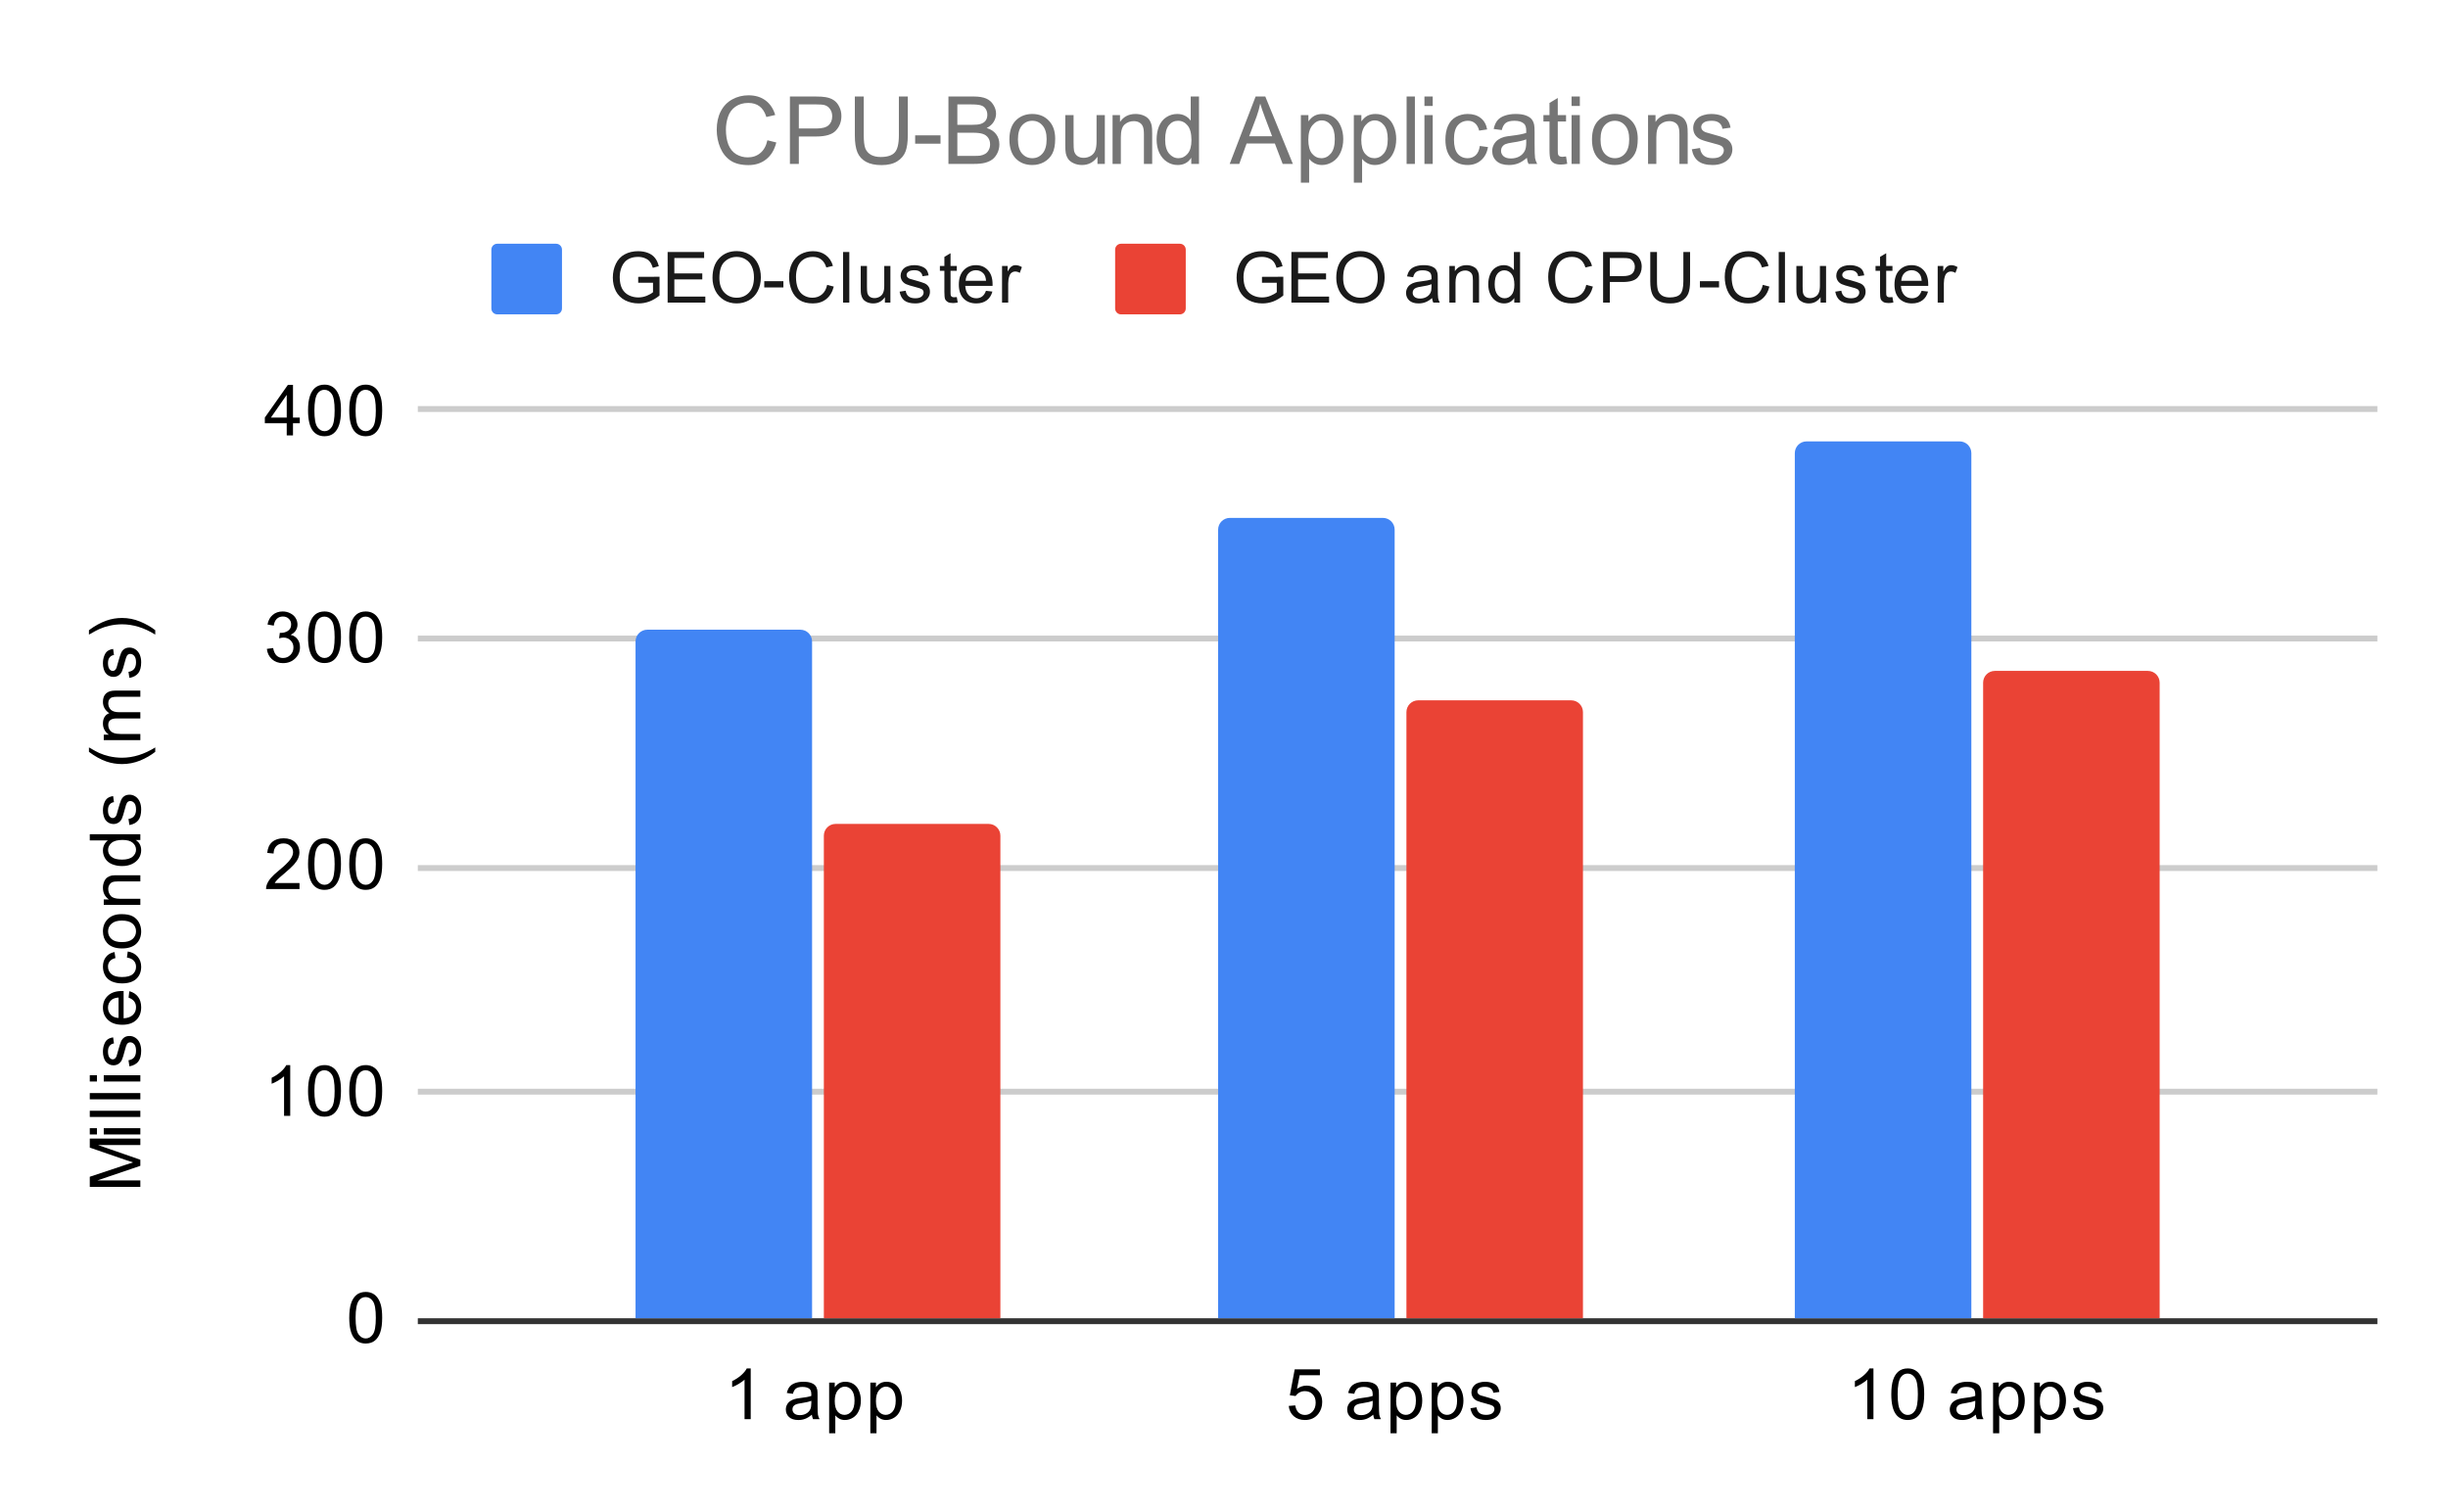<svg version="1.1" viewBox="0.0 0.0 416.0 257.0" fill="none" stroke="none" stroke-linecap="square" stroke-miterlimit="10" width="416" height="257" xmlns:xlink="http://www.w3.org/1999/xlink" xmlns="http://www.w3.org/2000/svg"><path fill="#ffffff" d="M0 0L416.0 0L416.0 257.0L0 257.0L0 0Z" fill-rule="nonzero"/><path stroke="#333333" stroke-width="1.0" stroke-linecap="butt" d="M71.5 224.5L403.5 224.5" fill-rule="nonzero"/><path stroke="#cccccc" stroke-width="1.0" stroke-linecap="butt" d="M71.5 185.5L403.5 185.5" fill-rule="nonzero"/><path stroke="#cccccc" stroke-width="1.0" stroke-linecap="butt" d="M71.5 147.5L403.5 147.5" fill-rule="nonzero"/><path stroke="#cccccc" stroke-width="1.0" stroke-linecap="butt" d="M71.5 108.5L403.5 108.5" fill-rule="nonzero"/><path stroke="#cccccc" stroke-width="1.0" stroke-linecap="butt" d="M71.5 69.5L403.5 69.5" fill-rule="nonzero"/><clipPath id="id_0"><path d="M71.85 69.983L403.15 69.983L403.15 224.15L71.85 224.15L71.85 69.983Z" clip-rule="nonzero"/></clipPath><path stroke="#000000" stroke-width="2.0" stroke-linecap="butt" stroke-opacity="0.0" clip-path="url(#id_0)" d="M138.0 224.0L108.0 224.0L108.0 109.0C108.0 107.895 108.895 107.0 110.0 107.0L136.0 107.0C137.105 107.0 138.0 107.895 138.0 109.0Z" fill-rule="nonzero"/><path fill="#4285f4" clip-path="url(#id_0)" d="M138.0 224.0L108.0 224.0L108.0 109.0C108.0 107.895 108.895 107.0 110.0 107.0L136.0 107.0C137.105 107.0 138.0 107.895 138.0 109.0Z" fill-rule="nonzero"/><path stroke="#000000" stroke-width="2.0" stroke-linecap="butt" stroke-opacity="0.0" clip-path="url(#id_0)" d="M237.0 224.0L207.0 224.0L207.0 90.0C207.0 88.895 207.895 88.0 209.0 88.0L235.0 88.0C236.105 88.0 237.0 88.895 237.0 90.0Z" fill-rule="nonzero"/><path fill="#4285f4" clip-path="url(#id_0)" d="M237.0 224.0L207.0 224.0L207.0 90.0C207.0 88.895 207.895 88.0 209.0 88.0L235.0 88.0C236.105 88.0 237.0 88.895 237.0 90.0Z" fill-rule="nonzero"/><path stroke="#000000" stroke-width="2.0" stroke-linecap="butt" stroke-opacity="0.0" clip-path="url(#id_0)" d="M335.0 224.0L305.0 224.0L305.0 77.0C305.0 75.895 305.895 75.0 307.0 75.0L333.0 75.0C334.105 75.0 335.0 75.895 335.0 77.0Z" fill-rule="nonzero"/><path fill="#4285f4" clip-path="url(#id_0)" d="M335.0 224.0L305.0 224.0L305.0 77.0C305.0 75.895 305.895 75.0 307.0 75.0L333.0 75.0C334.105 75.0 335.0 75.895 335.0 77.0Z" fill-rule="nonzero"/><path stroke="#000000" stroke-width="2.0" stroke-linecap="butt" stroke-opacity="0.0" clip-path="url(#id_0)" d="M170.0 224.0L140.0 224.0L140.0 142.0C140.0 140.895 140.895 140.0 142.0 140.0L168.0 140.0C169.105 140.0 170.0 140.895 170.0 142.0Z" fill-rule="nonzero"/><path fill="#ea4335" clip-path="url(#id_0)" d="M170.0 224.0L140.0 224.0L140.0 142.0C140.0 140.895 140.895 140.0 142.0 140.0L168.0 140.0C169.105 140.0 170.0 140.895 170.0 142.0Z" fill-rule="nonzero"/><path stroke="#000000" stroke-width="2.0" stroke-linecap="butt" stroke-opacity="0.0" clip-path="url(#id_0)" d="M269.0 224.0L239.0 224.0L239.0 121.0C239.0 119.895 239.895 119.0 241.0 119.0L267.0 119.0C268.105 119.0 269.0 119.895 269.0 121.0Z" fill-rule="nonzero"/><path fill="#ea4335" clip-path="url(#id_0)" d="M269.0 224.0L239.0 224.0L239.0 121.0C239.0 119.895 239.895 119.0 241.0 119.0L267.0 119.0C268.105 119.0 269.0 119.895 269.0 121.0Z" fill-rule="nonzero"/><path stroke="#000000" stroke-width="2.0" stroke-linecap="butt" stroke-opacity="0.0" clip-path="url(#id_0)" d="M367.0 224.0L337.0 224.0L337.0 116.0C337.0 114.895 337.895 114.0 339.0 114.0L365.0 114.0C366.105 114.0 367.0 114.895 367.0 116.0Z" fill-rule="nonzero"/><path fill="#ea4335" clip-path="url(#id_0)" d="M367.0 224.0L337.0 224.0L337.0 116.0C337.0 114.895 337.895 114.0 339.0 114.0L365.0 114.0C366.105 114.0 367.0 114.895 367.0 116.0Z" fill-rule="nonzero"/><path fill="#000000" d="M23.85 201.676L15.256 201.676L15.256 199.957L21.334 197.926Q22.194 197.645 22.616 197.52Q22.147 197.379 21.241 197.067L15.256 195.004L15.256 193.473L23.85 193.473L23.85 194.567L16.662 194.567L23.85 197.067L23.85 198.098L16.537 200.582L23.85 200.582L23.85 201.676ZM16.475 192.77L15.256 192.77L15.256 191.707L16.475 191.707L16.475 192.77ZM23.85 192.77L17.631 192.77L17.631 191.707L23.85 191.707L23.85 192.77ZM23.85 189.801L15.256 189.801L15.256 188.739L23.85 188.739L23.85 189.801ZM23.85 186.801L15.256 186.801L15.256 185.739L23.85 185.739L23.85 186.801ZM16.475 183.77L15.256 183.77L15.256 182.707L16.475 182.707L16.475 183.77ZM23.85 183.77L17.631 183.77L17.631 182.707L23.85 182.707L23.85 183.77ZM21.991 181.192L21.834 180.16Q22.459 180.067 22.787 179.676Q23.116 179.27 23.116 178.535Q23.116 177.817 22.834 177.473Q22.537 177.114 22.131 177.114Q21.772 177.114 21.569 177.426Q21.428 177.645 21.209 178.504Q20.912 179.66 20.709 180.114Q20.491 180.551 20.116 180.785Q19.741 181.02 19.272 181.02Q18.866 181.02 18.506 180.832Q18.147 180.645 17.912 180.317Q17.741 180.067 17.616 179.645Q17.491 179.223 17.491 178.723Q17.491 178.004 17.709 177.457Q17.912 176.895 18.272 176.629Q18.631 176.364 19.225 176.27L19.366 177.301Q18.897 177.364 18.631 177.707Q18.35 178.035 18.35 178.66Q18.35 179.379 18.6 179.692Q18.834 180.004 19.162 180.004Q19.366 180.004 19.522 179.879Q19.694 179.739 19.803 179.473Q19.866 179.317 20.069 178.535Q20.381 177.41 20.569 176.973Q20.756 176.535 21.116 176.285Q21.475 176.035 22.022 176.035Q22.553 176.035 23.022 176.348Q23.475 176.645 23.741 177.223Q23.991 177.801 23.991 178.535Q23.991 179.754 23.491 180.395Q22.975 181.02 21.991 181.192ZM21.85 169.52L21.975 168.426Q22.928 168.676 23.459 169.379Q23.991 170.082 23.991 171.16Q23.991 172.52 23.147 173.332Q22.303 174.129 20.787 174.129Q19.225 174.129 18.366 173.317Q17.491 172.504 17.491 171.223Q17.491 169.973 18.334 169.192Q19.178 168.395 20.725 168.395Q20.819 168.395 21.006 168.395L21.006 173.035Q22.037 172.973 22.584 172.457Q23.116 171.942 23.116 171.16Q23.116 170.582 22.819 170.176Q22.506 169.754 21.85 169.52ZM20.147 172.973L20.147 169.504Q19.35 169.567 18.959 169.895Q18.35 170.41 18.35 171.207Q18.35 171.942 18.834 172.442Q19.319 172.926 20.147 172.973ZM21.569 162.707L21.709 161.676Q22.772 161.848 23.381 162.551Q23.991 163.254 23.991 164.27Q23.991 165.551 23.162 166.332Q22.319 167.098 20.756 167.098Q19.756 167.098 19.006 166.77Q18.241 166.426 17.866 165.754Q17.491 165.067 17.491 164.254Q17.491 163.254 18.006 162.614Q18.506 161.957 19.459 161.77L19.616 162.801Q18.991 162.942 18.678 163.317Q18.35 163.692 18.35 164.223Q18.35 165.02 18.928 165.52Q19.491 166.02 20.725 166.02Q21.991 166.02 22.553 165.535Q23.116 165.051 23.116 164.285Q23.116 163.66 22.741 163.254Q22.366 162.832 21.569 162.707ZM20.741 161.16Q19.006 161.16 18.178 160.207Q17.491 159.41 17.491 158.254Q17.491 156.973 18.334 156.16Q19.162 155.332 20.647 155.332Q21.85 155.332 22.537 155.692Q23.225 156.051 23.616 156.754Q23.991 157.442 23.991 158.254Q23.991 159.551 23.162 160.364Q22.319 161.16 20.741 161.16ZM20.741 160.082Q21.928 160.082 22.522 159.567Q23.116 159.035 23.116 158.254Q23.116 157.457 22.522 156.942Q21.928 156.426 20.709 156.426Q19.553 156.426 18.959 156.957Q18.366 157.473 18.366 158.254Q18.366 159.035 18.959 159.567Q19.537 160.082 20.741 160.082ZM23.85 153.77L17.631 153.77L17.631 152.832L18.506 152.832Q17.491 152.145 17.491 150.848Q17.491 150.285 17.694 149.817Q17.897 149.332 18.225 149.098Q18.553 148.864 18.991 148.77Q19.287 148.723 20.022 148.723L23.85 148.723L23.85 149.77L20.069 149.77Q19.412 149.77 19.1 149.895Q18.787 150.02 18.6 150.332Q18.397 150.645 18.397 151.067Q18.397 151.739 18.834 152.239Q19.256 152.723 20.444 152.723L23.85 152.723L23.85 153.77ZM23.85 142.739L23.069 142.739Q23.991 143.332 23.991 144.473Q23.991 145.223 23.584 145.848Q23.162 146.473 22.428 146.817Q21.694 147.16 20.741 147.16Q19.819 147.16 19.053 146.848Q18.287 146.535 17.897 145.91Q17.491 145.285 17.491 144.52Q17.491 143.957 17.725 143.52Q17.959 143.082 18.334 142.801L15.256 142.801L15.256 141.754L23.85 141.754L23.85 142.739ZM20.741 146.067Q21.944 146.067 22.537 145.567Q23.116 145.067 23.116 144.379Q23.116 143.692 22.553 143.207Q21.991 142.723 20.834 142.723Q19.553 142.723 18.959 143.223Q18.366 143.707 18.366 144.426Q18.366 145.129 18.944 145.598Q19.506 146.067 20.741 146.067ZM21.991 140.192L21.834 139.16Q22.459 139.067 22.787 138.676Q23.116 138.27 23.116 137.535Q23.116 136.817 22.834 136.473Q22.537 136.114 22.131 136.114Q21.772 136.114 21.569 136.426Q21.428 136.645 21.209 137.504Q20.912 138.66 20.709 139.114Q20.491 139.551 20.116 139.785Q19.741 140.02 19.272 140.02Q18.866 140.02 18.506 139.832Q18.147 139.645 17.912 139.317Q17.741 139.067 17.616 138.645Q17.491 138.223 17.491 137.723Q17.491 137.004 17.709 136.457Q17.912 135.895 18.272 135.629Q18.631 135.364 19.225 135.27L19.366 136.301Q18.897 136.364 18.631 136.707Q18.35 137.035 18.35 137.66Q18.35 138.379 18.6 138.692Q18.834 139.004 19.162 139.004Q19.366 139.004 19.522 138.879Q19.694 138.739 19.803 138.473Q19.866 138.317 20.069 137.535Q20.381 136.41 20.569 135.973Q20.756 135.535 21.116 135.285Q21.475 135.035 22.022 135.035Q22.553 135.035 23.022 135.348Q23.475 135.645 23.741 136.223Q23.991 136.801 23.991 137.535Q23.991 138.754 23.491 139.395Q22.975 140.02 21.991 140.192ZM26.381 127.754Q25.272 128.629 23.803 129.239Q22.319 129.832 20.741 129.832Q19.35 129.832 18.069 129.395Q16.584 128.864 15.116 127.754L15.116 127.004Q16.334 127.707 16.85 127.942Q17.662 128.301 18.537 128.504Q19.631 128.754 20.741 128.754Q23.569 128.754 26.381 127.004L26.381 127.754ZM23.85 125.77L17.631 125.77L17.631 124.832L18.506 124.832Q18.037 124.535 17.772 124.051Q17.491 123.567 17.491 122.942Q17.491 122.254 17.772 121.817Q18.053 121.364 18.569 121.192Q17.491 120.442 17.491 119.27Q17.491 118.332 18.006 117.848Q18.506 117.348 19.584 117.348L23.85 117.348L23.85 118.395L19.928 118.395Q19.303 118.395 19.022 118.504Q18.741 118.598 18.569 118.864Q18.397 119.129 18.397 119.504Q18.397 120.16 18.834 120.598Q19.272 121.02 20.241 121.02L23.85 121.02L23.85 122.082L19.803 122.082Q19.1 122.082 18.756 122.348Q18.397 122.598 18.397 123.176Q18.397 123.629 18.631 124.004Q18.866 124.379 19.319 124.551Q19.772 124.723 20.616 124.723L23.85 124.723L23.85 125.77ZM21.991 115.192L21.834 114.16Q22.459 114.067 22.787 113.676Q23.116 113.27 23.116 112.535Q23.116 111.817 22.834 111.473Q22.537 111.114 22.131 111.114Q21.772 111.114 21.569 111.426Q21.428 111.645 21.209 112.504Q20.912 113.66 20.709 114.114Q20.491 114.551 20.116 114.785Q19.741 115.02 19.272 115.02Q18.866 115.02 18.506 114.832Q18.147 114.645 17.912 114.317Q17.741 114.067 17.616 113.645Q17.491 113.223 17.491 112.723Q17.491 112.004 17.709 111.457Q17.912 110.895 18.272 110.629Q18.631 110.364 19.225 110.27L19.366 111.301Q18.897 111.364 18.631 111.707Q18.35 112.035 18.35 112.66Q18.35 113.379 18.6 113.692Q18.834 114.004 19.162 114.004Q19.366 114.004 19.522 113.879Q19.694 113.739 19.803 113.473Q19.866 113.317 20.069 112.535Q20.381 111.41 20.569 110.973Q20.756 110.535 21.116 110.285Q21.475 110.035 22.022 110.035Q22.553 110.035 23.022 110.348Q23.475 110.645 23.741 111.223Q23.991 111.801 23.991 112.535Q23.991 113.754 23.491 114.395Q22.975 115.02 21.991 115.192ZM26.381 107.082L26.381 107.832Q23.569 106.082 20.741 106.082Q19.647 106.082 18.553 106.332Q17.678 106.535 16.866 106.895Q16.35 107.129 15.116 107.832L15.116 107.082Q16.584 105.989 18.069 105.457Q19.35 105.004 20.741 105.004Q22.319 105.004 23.803 105.614Q25.272 106.223 26.381 107.082Z" fill-rule="nonzero"/><path fill="#000000" d="M59.35 223.916Q59.35 222.384 59.663 221.463Q59.975 220.525 60.584 220.025Q61.209 219.525 62.147 219.525Q62.834 219.525 63.35 219.806Q63.881 220.088 64.225 220.619Q64.569 221.134 64.756 221.884Q64.944 222.634 64.944 223.916Q64.944 225.431 64.631 226.353Q64.334 227.275 63.709 227.791Q63.1 228.291 62.147 228.291Q60.913 228.291 60.194 227.4Q59.35 226.338 59.35 223.916ZM60.428 223.916Q60.428 226.025 60.928 226.728Q61.428 227.431 62.147 227.431Q62.881 227.431 63.366 226.728Q63.866 226.025 63.866 223.916Q63.866 221.791 63.366 221.103Q62.881 220.4 62.131 220.4Q61.413 220.4 60.975 221.009Q60.428 221.791 60.428 223.916Z" fill-rule="nonzero"/><path fill="#000000" d="M49.319 189.608L48.272 189.608L48.272 182.89Q47.881 183.249 47.256 183.624Q46.647 183.983 46.163 184.155L46.163 183.14Q47.038 182.718 47.694 182.14Q48.366 181.546 48.647 180.983L49.319 180.983L49.319 189.608ZM52.35 185.374Q52.35 183.843 52.663 182.921Q52.975 181.983 53.584 181.483Q54.209 180.983 55.147 180.983Q55.834 180.983 56.35 181.265Q56.881 181.546 57.225 182.077Q57.569 182.593 57.756 183.343Q57.944 184.093 57.944 185.374Q57.944 186.89 57.631 187.811Q57.334 188.733 56.709 189.249Q56.1 189.749 55.147 189.749Q53.913 189.749 53.194 188.858Q52.35 187.796 52.35 185.374ZM53.428 185.374Q53.428 187.483 53.928 188.186Q54.428 188.89 55.147 188.89Q55.881 188.89 56.366 188.186Q56.866 187.483 56.866 185.374Q56.866 183.249 56.366 182.561Q55.881 181.858 55.131 181.858Q54.413 181.858 53.975 182.468Q53.428 183.249 53.428 185.374ZM59.35 185.374Q59.35 183.843 59.663 182.921Q59.975 181.983 60.584 181.483Q61.209 180.983 62.147 180.983Q62.834 180.983 63.35 181.265Q63.881 181.546 64.225 182.077Q64.569 182.593 64.756 183.343Q64.944 184.093 64.944 185.374Q64.944 186.89 64.631 187.811Q64.334 188.733 63.709 189.249Q63.1 189.749 62.147 189.749Q60.913 189.749 60.194 188.858Q59.35 187.796 59.35 185.374ZM60.428 185.374Q60.428 187.483 60.928 188.186Q61.428 188.89 62.147 188.89Q62.881 188.89 63.366 188.186Q63.866 187.483 63.866 185.374Q63.866 183.249 63.366 182.561Q62.881 181.858 62.131 181.858Q61.413 181.858 60.975 182.468Q60.428 183.249 60.428 185.374Z" fill-rule="nonzero"/><path fill="#000000" d="M50.897 150.051L50.897 151.067L45.209 151.067Q45.209 150.692 45.334 150.332Q45.553 149.754 46.022 149.192Q46.506 148.629 47.413 147.895Q48.819 146.739 49.303 146.067Q49.803 145.395 49.803 144.801Q49.803 144.176 49.35 143.754Q48.897 143.317 48.178 143.317Q47.413 143.317 46.959 143.77Q46.506 144.223 46.491 145.035L45.413 144.926Q45.522 143.707 46.241 143.082Q46.975 142.442 48.209 142.442Q49.444 142.442 50.163 143.129Q50.881 143.817 50.881 144.832Q50.881 145.348 50.663 145.848Q50.459 146.332 49.959 146.895Q49.475 147.442 48.35 148.395Q47.397 149.192 47.116 149.489Q46.85 149.77 46.678 150.051L50.897 150.051ZM52.35 146.832Q52.35 145.301 52.663 144.379Q52.975 143.442 53.584 142.942Q54.209 142.442 55.147 142.442Q55.834 142.442 56.35 142.723Q56.881 143.004 57.225 143.535Q57.569 144.051 57.756 144.801Q57.944 145.551 57.944 146.832Q57.944 148.348 57.631 149.27Q57.334 150.192 56.709 150.707Q56.1 151.207 55.147 151.207Q53.913 151.207 53.194 150.317Q52.35 149.254 52.35 146.832ZM53.428 146.832Q53.428 148.942 53.928 149.645Q54.428 150.348 55.147 150.348Q55.881 150.348 56.366 149.645Q56.866 148.942 56.866 146.832Q56.866 144.707 56.366 144.02Q55.881 143.317 55.131 143.317Q54.413 143.317 53.975 143.926Q53.428 144.707 53.428 146.832ZM59.35 146.832Q59.35 145.301 59.663 144.379Q59.975 143.442 60.584 142.942Q61.209 142.442 62.147 142.442Q62.834 142.442 63.35 142.723Q63.881 143.004 64.225 143.535Q64.569 144.051 64.756 144.801Q64.944 145.551 64.944 146.832Q64.944 148.348 64.631 149.27Q64.334 150.192 63.709 150.707Q63.1 151.207 62.147 151.207Q60.913 151.207 60.194 150.317Q59.35 149.254 59.35 146.832ZM60.428 146.832Q60.428 148.942 60.928 149.645Q61.428 150.348 62.147 150.348Q62.881 150.348 63.366 149.645Q63.866 148.942 63.866 146.832Q63.866 144.707 63.366 144.02Q62.881 143.317 62.131 143.317Q61.413 143.317 60.975 143.926Q60.428 144.707 60.428 146.832Z" fill-rule="nonzero"/><path fill="#000000" d="M45.35 110.259L46.413 110.119Q46.584 111.009 47.022 111.416Q47.459 111.806 48.084 111.806Q48.834 111.806 49.35 111.291Q49.866 110.775 49.866 110.009Q49.866 109.291 49.381 108.822Q48.913 108.338 48.178 108.338Q47.881 108.338 47.428 108.463L47.553 107.525Q47.663 107.541 47.725 107.541Q48.397 107.541 48.928 107.197Q49.475 106.838 49.475 106.103Q49.475 105.525 49.084 105.15Q48.694 104.759 48.069 104.759Q47.459 104.759 47.038 105.15Q46.631 105.541 46.522 106.306L45.459 106.119Q45.647 105.072 46.334 104.494Q47.022 103.9 48.038 103.9Q48.741 103.9 49.334 104.213Q49.928 104.509 50.241 105.025Q50.553 105.541 50.553 106.134Q50.553 106.681 50.256 107.15Q49.959 107.603 49.381 107.869Q50.131 108.041 50.553 108.603Q50.975 109.15 50.975 109.994Q50.975 111.119 50.147 111.9Q49.334 112.681 48.084 112.681Q46.959 112.681 46.209 112.009Q45.459 111.322 45.35 110.259ZM52.35 108.291Q52.35 106.759 52.663 105.838Q52.975 104.9 53.584 104.4Q54.209 103.9 55.147 103.9Q55.834 103.9 56.35 104.181Q56.881 104.463 57.225 104.994Q57.569 105.509 57.756 106.259Q57.944 107.009 57.944 108.291Q57.944 109.806 57.631 110.728Q57.334 111.65 56.709 112.166Q56.1 112.666 55.147 112.666Q53.913 112.666 53.194 111.775Q52.35 110.713 52.35 108.291ZM53.428 108.291Q53.428 110.4 53.928 111.103Q54.428 111.806 55.147 111.806Q55.881 111.806 56.366 111.103Q56.866 110.4 56.866 108.291Q56.866 106.166 56.366 105.478Q55.881 104.775 55.131 104.775Q54.413 104.775 53.975 105.384Q53.428 106.166 53.428 108.291ZM59.35 108.291Q59.35 106.759 59.663 105.838Q59.975 104.9 60.584 104.4Q61.209 103.9 62.147 103.9Q62.834 103.9 63.35 104.181Q63.881 104.463 64.225 104.994Q64.569 105.509 64.756 106.259Q64.944 107.009 64.944 108.291Q64.944 109.806 64.631 110.728Q64.334 111.65 63.709 112.166Q63.1 112.666 62.147 112.666Q60.913 112.666 60.194 111.775Q59.35 110.713 59.35 108.291ZM60.428 108.291Q60.428 110.4 60.928 111.103Q61.428 111.806 62.147 111.806Q62.881 111.806 63.366 111.103Q63.866 110.4 63.866 108.291Q63.866 106.166 63.366 105.478Q62.881 104.775 62.131 104.775Q61.413 104.775 60.975 105.384Q60.428 106.166 60.428 108.291Z" fill-rule="nonzero"/><path fill="#000000" d="M48.725 73.983L48.725 71.921L45.006 71.921L45.006 70.952L48.928 65.39L49.788 65.39L49.788 70.952L50.944 70.952L50.944 71.921L49.788 71.921L49.788 73.983L48.725 73.983ZM48.725 70.952L48.725 67.093L46.038 70.952L48.725 70.952ZM52.35 69.749Q52.35 68.218 52.663 67.296Q52.975 66.358 53.584 65.858Q54.209 65.358 55.147 65.358Q55.834 65.358 56.35 65.64Q56.881 65.921 57.225 66.452Q57.569 66.968 57.756 67.718Q57.944 68.468 57.944 69.749Q57.944 71.265 57.631 72.186Q57.334 73.108 56.709 73.624Q56.1 74.124 55.147 74.124Q53.913 74.124 53.194 73.233Q52.35 72.171 52.35 69.749ZM53.428 69.749Q53.428 71.858 53.928 72.561Q54.428 73.265 55.147 73.265Q55.881 73.265 56.366 72.561Q56.866 71.858 56.866 69.749Q56.866 67.624 56.366 66.936Q55.881 66.233 55.131 66.233Q54.413 66.233 53.975 66.843Q53.428 67.624 53.428 69.749ZM59.35 69.749Q59.35 68.218 59.663 67.296Q59.975 66.358 60.584 65.858Q61.209 65.358 62.147 65.358Q62.834 65.358 63.35 65.64Q63.881 65.921 64.225 66.452Q64.569 66.968 64.756 67.718Q64.944 68.468 64.944 69.749Q64.944 71.265 64.631 72.186Q64.334 73.108 63.709 73.624Q63.1 74.124 62.147 74.124Q60.913 74.124 60.194 73.233Q59.35 72.171 59.35 69.749ZM60.428 69.749Q60.428 71.858 60.928 72.561Q61.428 73.265 62.147 73.265Q62.881 73.265 63.366 72.561Q63.866 71.858 63.866 69.749Q63.866 67.624 63.366 66.936Q62.881 66.233 62.131 66.233Q61.413 66.233 60.975 66.843Q60.428 67.624 60.428 69.749Z" fill-rule="nonzero"/><path fill="#000000" d="M127.573 241.15L126.526 241.15L126.526 234.431Q126.136 234.791 125.511 235.166Q124.901 235.525 124.417 235.697L124.417 234.681Q125.292 234.259 125.948 233.681Q126.62 233.088 126.901 232.525L127.573 232.525L127.573 241.15ZM137.964 240.384Q137.37 240.884 136.823 241.088Q136.292 241.291 135.667 241.291Q134.636 241.291 134.089 240.791Q133.542 240.291 133.542 239.509Q133.542 239.056 133.745 238.681Q133.948 238.291 134.292 238.072Q134.636 237.838 135.058 237.728Q135.354 237.634 135.995 237.556Q137.261 237.416 137.87 237.197Q137.87 236.978 137.87 236.931Q137.87 236.275 137.573 236.009Q137.167 235.666 136.37 235.666Q135.636 235.666 135.276 235.931Q134.917 236.181 134.745 236.838L133.714 236.697Q133.854 236.041 134.183 235.634Q134.511 235.228 135.12 235.009Q135.729 234.791 136.526 234.791Q137.323 234.791 137.823 234.978Q138.323 235.166 138.558 235.447Q138.792 235.728 138.886 236.166Q138.933 236.431 138.933 237.134L138.933 238.541Q138.933 240.009 138.995 240.4Q139.073 240.791 139.276 241.15L138.167 241.15Q138.011 240.822 137.964 240.384ZM137.87 238.025Q137.292 238.259 136.151 238.431Q135.495 238.525 135.229 238.65Q134.964 238.759 134.808 238.978Q134.667 239.197 134.667 239.478Q134.667 239.9 134.979 240.181Q135.308 240.463 135.917 240.463Q136.526 240.463 136.995 240.197Q137.479 239.931 137.698 239.463Q137.87 239.103 137.87 238.416L137.87 238.025ZM140.901 243.541L140.901 234.931L141.854 234.931L141.854 235.728Q142.198 235.259 142.62 235.025Q143.058 234.791 143.667 234.791Q144.464 234.791 145.073 235.197Q145.683 235.603 145.979 236.353Q146.292 237.103 146.292 237.994Q146.292 238.947 145.948 239.713Q145.62 240.478 144.964 240.884Q144.308 241.291 143.589 241.291Q143.058 241.291 142.636 241.072Q142.214 240.838 141.948 240.509L141.948 243.541L140.901 243.541ZM141.854 238.072Q141.854 239.275 142.339 239.853Q142.823 240.416 143.511 240.416Q144.214 240.416 144.714 239.822Q145.214 239.228 145.214 237.978Q145.214 236.791 144.729 236.213Q144.245 235.619 143.558 235.619Q142.886 235.619 142.37 236.244Q141.854 236.869 141.854 238.072ZM147.901 243.541L147.901 234.931L148.854 234.931L148.854 235.728Q149.198 235.259 149.62 235.025Q150.058 234.791 150.667 234.791Q151.464 234.791 152.073 235.197Q152.683 235.603 152.979 236.353Q153.292 237.103 153.292 237.994Q153.292 238.947 152.948 239.713Q152.62 240.478 151.964 240.884Q151.308 241.291 150.589 241.291Q150.058 241.291 149.636 241.072Q149.214 240.838 148.948 240.509L148.948 243.541L147.901 243.541ZM148.854 238.072Q148.854 239.275 149.339 239.853Q149.823 240.416 150.511 240.416Q151.214 240.416 151.714 239.822Q152.214 239.228 152.214 237.978Q152.214 236.791 151.729 236.213Q151.245 235.619 150.558 235.619Q149.886 235.619 149.37 236.244Q148.854 236.869 148.854 238.072Z" fill-rule="nonzero"/><path fill="#000000" d="M219.0 238.9L220.109 238.806Q220.234 239.619 220.672 240.025Q221.125 240.431 221.766 240.431Q222.516 240.431 223.047 239.853Q223.578 239.275 223.578 238.338Q223.578 237.431 223.062 236.916Q222.562 236.384 221.734 236.384Q221.234 236.384 220.812 236.619Q220.406 236.853 220.172 237.213L219.188 237.088L220.016 232.681L224.297 232.681L224.297 233.681L220.859 233.681L220.406 235.994Q221.172 235.447 222.016 235.447Q223.141 235.447 223.906 236.228Q224.688 237.009 224.688 238.244Q224.688 239.4 224.016 240.259Q223.188 241.291 221.766 241.291Q220.594 241.291 219.844 240.634Q219.109 239.978 219.0 238.9ZM233.359 240.384Q232.766 240.884 232.219 241.088Q231.688 241.291 231.062 241.291Q230.031 241.291 229.484 240.791Q228.938 240.291 228.938 239.509Q228.938 239.056 229.141 238.681Q229.344 238.291 229.688 238.072Q230.031 237.838 230.453 237.728Q230.75 237.634 231.391 237.556Q232.656 237.416 233.266 237.197Q233.266 236.978 233.266 236.931Q233.266 236.275 232.969 236.009Q232.562 235.666 231.766 235.666Q231.031 235.666 230.672 235.931Q230.312 236.181 230.141 236.838L229.109 236.697Q229.25 236.041 229.578 235.634Q229.906 235.228 230.516 235.009Q231.125 234.791 231.922 234.791Q232.719 234.791 233.219 234.978Q233.719 235.166 233.953 235.447Q234.188 235.728 234.281 236.166Q234.328 236.431 234.328 237.134L234.328 238.541Q234.328 240.009 234.391 240.4Q234.469 240.791 234.672 241.15L233.562 241.15Q233.406 240.822 233.359 240.384ZM233.266 238.025Q232.688 238.259 231.547 238.431Q230.891 238.525 230.625 238.65Q230.359 238.759 230.203 238.978Q230.062 239.197 230.062 239.478Q230.062 239.9 230.375 240.181Q230.703 240.463 231.312 240.463Q231.922 240.463 232.391 240.197Q232.875 239.931 233.094 239.463Q233.266 239.103 233.266 238.416L233.266 238.025ZM236.297 243.541L236.297 234.931L237.25 234.931L237.25 235.728Q237.594 235.259 238.016 235.025Q238.453 234.791 239.062 234.791Q239.859 234.791 240.469 235.197Q241.078 235.603 241.375 236.353Q241.688 237.103 241.688 237.994Q241.688 238.947 241.344 239.713Q241.016 240.478 240.359 240.884Q239.703 241.291 238.984 241.291Q238.453 241.291 238.031 241.072Q237.609 240.838 237.344 240.509L237.344 243.541L236.297 243.541ZM237.25 238.072Q237.25 239.275 237.734 239.853Q238.219 240.416 238.906 240.416Q239.609 240.416 240.109 239.822Q240.609 239.228 240.609 237.978Q240.609 236.791 240.125 236.213Q239.641 235.619 238.953 235.619Q238.281 235.619 237.766 236.244Q237.25 236.869 237.25 238.072ZM243.297 243.541L243.297 234.931L244.25 234.931L244.25 235.728Q244.594 235.259 245.016 235.025Q245.453 234.791 246.062 234.791Q246.859 234.791 247.469 235.197Q248.078 235.603 248.375 236.353Q248.688 237.103 248.688 237.994Q248.688 238.947 248.344 239.713Q248.016 240.478 247.359 240.884Q246.703 241.291 245.984 241.291Q245.453 241.291 245.031 241.072Q244.609 240.838 244.344 240.509L244.344 243.541L243.297 243.541ZM244.25 238.072Q244.25 239.275 244.734 239.853Q245.219 240.416 245.906 240.416Q246.609 240.416 247.109 239.822Q247.609 239.228 247.609 237.978Q247.609 236.791 247.125 236.213Q246.641 235.619 245.953 235.619Q245.281 235.619 244.766 236.244Q244.25 236.869 244.25 238.072ZM249.875 239.291L250.906 239.134Q251.0 239.759 251.391 240.088Q251.797 240.416 252.531 240.416Q253.25 240.416 253.594 240.134Q253.953 239.838 253.953 239.431Q253.953 239.072 253.641 238.869Q253.422 238.728 252.562 238.509Q251.406 238.213 250.953 238.009Q250.516 237.791 250.281 237.416Q250.047 237.041 250.047 236.572Q250.047 236.166 250.234 235.806Q250.422 235.447 250.75 235.213Q251.0 235.041 251.422 234.916Q251.844 234.791 252.344 234.791Q253.062 234.791 253.609 235.009Q254.172 235.213 254.438 235.572Q254.703 235.931 254.797 236.525L253.766 236.666Q253.703 236.197 253.359 235.931Q253.031 235.65 252.406 235.65Q251.688 235.65 251.375 235.9Q251.062 236.134 251.062 236.463Q251.062 236.666 251.188 236.822Q251.328 236.994 251.594 237.103Q251.75 237.166 252.531 237.369Q253.656 237.681 254.094 237.869Q254.531 238.056 254.781 238.416Q255.031 238.775 255.031 239.322Q255.031 239.853 254.719 240.322Q254.422 240.775 253.844 241.041Q253.266 241.291 252.531 241.291Q251.312 241.291 250.672 240.791Q250.047 240.275 249.875 239.291Z" fill-rule="nonzero"/><path fill="#000000" d="M318.364 241.15L317.317 241.15L317.317 234.431Q316.927 234.791 316.302 235.166Q315.692 235.525 315.208 235.697L315.208 234.681Q316.083 234.259 316.739 233.681Q317.411 233.088 317.692 232.525L318.364 232.525L318.364 241.15ZM321.396 236.916Q321.396 235.384 321.708 234.463Q322.021 233.525 322.63 233.025Q323.255 232.525 324.192 232.525Q324.88 232.525 325.396 232.806Q325.927 233.088 326.271 233.619Q326.614 234.134 326.802 234.884Q326.989 235.634 326.989 236.916Q326.989 238.431 326.677 239.353Q326.38 240.275 325.755 240.791Q325.146 241.291 324.192 241.291Q322.958 241.291 322.239 240.4Q321.396 239.338 321.396 236.916ZM322.474 236.916Q322.474 239.025 322.974 239.728Q323.474 240.431 324.192 240.431Q324.927 240.431 325.411 239.728Q325.911 239.025 325.911 236.916Q325.911 234.791 325.411 234.103Q324.927 233.4 324.177 233.4Q323.458 233.4 323.021 234.009Q322.474 234.791 322.474 236.916ZM335.755 240.384Q335.161 240.884 334.614 241.088Q334.083 241.291 333.458 241.291Q332.427 241.291 331.88 240.791Q331.333 240.291 331.333 239.509Q331.333 239.056 331.536 238.681Q331.739 238.291 332.083 238.072Q332.427 237.838 332.849 237.728Q333.146 237.634 333.786 237.556Q335.052 237.416 335.661 237.197Q335.661 236.978 335.661 236.931Q335.661 236.275 335.364 236.009Q334.958 235.666 334.161 235.666Q333.427 235.666 333.067 235.931Q332.708 236.181 332.536 236.838L331.505 236.697Q331.646 236.041 331.974 235.634Q332.302 235.228 332.911 235.009Q333.521 234.791 334.317 234.791Q335.114 234.791 335.614 234.978Q336.114 235.166 336.349 235.447Q336.583 235.728 336.677 236.166Q336.724 236.431 336.724 237.134L336.724 238.541Q336.724 240.009 336.786 240.4Q336.864 240.791 337.067 241.15L335.958 241.15Q335.802 240.822 335.755 240.384ZM335.661 238.025Q335.083 238.259 333.942 238.431Q333.286 238.525 333.021 238.65Q332.755 238.759 332.599 238.978Q332.458 239.197 332.458 239.478Q332.458 239.9 332.771 240.181Q333.099 240.463 333.708 240.463Q334.317 240.463 334.786 240.197Q335.271 239.931 335.489 239.463Q335.661 239.103 335.661 238.416L335.661 238.025ZM338.692 243.541L338.692 234.931L339.646 234.931L339.646 235.728Q339.989 235.259 340.411 235.025Q340.849 234.791 341.458 234.791Q342.255 234.791 342.864 235.197Q343.474 235.603 343.771 236.353Q344.083 237.103 344.083 237.994Q344.083 238.947 343.739 239.713Q343.411 240.478 342.755 240.884Q342.099 241.291 341.38 241.291Q340.849 241.291 340.427 241.072Q340.005 240.838 339.739 240.509L339.739 243.541L338.692 243.541ZM339.646 238.072Q339.646 239.275 340.13 239.853Q340.614 240.416 341.302 240.416Q342.005 240.416 342.505 239.822Q343.005 239.228 343.005 237.978Q343.005 236.791 342.521 236.213Q342.036 235.619 341.349 235.619Q340.677 235.619 340.161 236.244Q339.646 236.869 339.646 238.072ZM345.692 243.541L345.692 234.931L346.646 234.931L346.646 235.728Q346.989 235.259 347.411 235.025Q347.849 234.791 348.458 234.791Q349.255 234.791 349.864 235.197Q350.474 235.603 350.771 236.353Q351.083 237.103 351.083 237.994Q351.083 238.947 350.739 239.713Q350.411 240.478 349.755 240.884Q349.099 241.291 348.38 241.291Q347.849 241.291 347.427 241.072Q347.005 240.838 346.739 240.509L346.739 243.541L345.692 243.541ZM346.646 238.072Q346.646 239.275 347.13 239.853Q347.614 240.416 348.302 240.416Q349.005 240.416 349.505 239.822Q350.005 239.228 350.005 237.978Q350.005 236.791 349.521 236.213Q349.036 235.619 348.349 235.619Q347.677 235.619 347.161 236.244Q346.646 236.869 346.646 238.072ZM352.271 239.291L353.302 239.134Q353.396 239.759 353.786 240.088Q354.192 240.416 354.927 240.416Q355.646 240.416 355.989 240.134Q356.349 239.838 356.349 239.431Q356.349 239.072 356.036 238.869Q355.817 238.728 354.958 238.509Q353.802 238.213 353.349 238.009Q352.911 237.791 352.677 237.416Q352.442 237.041 352.442 236.572Q352.442 236.166 352.63 235.806Q352.817 235.447 353.146 235.213Q353.396 235.041 353.817 234.916Q354.239 234.791 354.739 234.791Q355.458 234.791 356.005 235.009Q356.567 235.213 356.833 235.572Q357.099 235.931 357.192 236.525L356.161 236.666Q356.099 236.197 355.755 235.931Q355.427 235.65 354.802 235.65Q354.083 235.65 353.771 235.9Q353.458 236.134 353.458 236.463Q353.458 236.666 353.583 236.822Q353.724 236.994 353.989 237.103Q354.146 237.166 354.927 237.369Q356.052 237.681 356.489 237.869Q356.927 238.056 357.177 238.416Q357.427 238.775 357.427 239.322Q357.427 239.853 357.114 240.322Q356.817 240.775 356.239 241.041Q355.661 241.291 354.927 241.291Q353.708 241.291 353.067 240.791Q352.442 240.275 352.271 239.291Z" fill-rule="nonzero"/><path fill="#4285f4" d="M83.5 42.417C83.5 41.864 83.948 41.417 84.5 41.417L94.5 41.417C95.052 41.417 95.5 41.864 95.5 42.417L95.5 52.417C95.5 52.969 95.052 53.417 94.5 53.417L84.5 53.417C83.948 53.417 83.5 52.969 83.5 52.417Z" fill-rule="nonzero"/><path fill="#1a1a1a" d="M108.453 48.042L108.453 47.042L112.078 47.026L112.078 50.214Q111.25 50.885 110.359 51.229Q109.469 51.557 108.531 51.557Q107.266 51.557 106.219 51.026Q105.188 50.479 104.656 49.464Q104.141 48.432 104.141 47.167Q104.141 45.901 104.656 44.823Q105.188 43.729 106.172 43.214Q107.156 42.682 108.438 42.682Q109.375 42.682 110.125 42.979Q110.875 43.276 111.297 43.823Q111.734 44.354 111.953 45.229L110.938 45.51Q110.734 44.854 110.438 44.479Q110.156 44.104 109.625 43.885Q109.094 43.651 108.453 43.651Q107.672 43.651 107.094 43.885Q106.531 44.12 106.172 44.51Q105.828 44.901 105.641 45.37Q105.312 46.167 105.312 47.089Q105.312 48.245 105.703 49.026Q106.109 49.792 106.859 50.167Q107.609 50.542 108.469 50.542Q109.203 50.542 109.906 50.26Q110.609 49.964 110.969 49.651L110.969 48.042L108.453 48.042ZM113.453 51.417L113.453 42.823L119.656 42.823L119.656 43.839L114.594 43.839L114.594 46.464L119.344 46.464L119.344 47.479L114.594 47.479L114.594 50.401L119.859 50.401L119.859 51.417L113.453 51.417ZM121.078 47.229Q121.078 45.089 122.219 43.885Q123.375 42.667 125.188 42.667Q126.391 42.667 127.344 43.245Q128.297 43.807 128.797 44.823Q129.297 45.839 129.297 47.135Q129.297 48.432 128.766 49.464Q128.234 50.495 127.266 51.026Q126.312 51.557 125.188 51.557Q123.969 51.557 123.016 50.979Q122.062 50.385 121.562 49.385Q121.078 48.37 121.078 47.229ZM122.25 47.245Q122.25 48.807 123.078 49.698Q123.922 50.589 125.188 50.589Q126.469 50.589 127.297 49.698Q128.125 48.792 128.125 47.12Q128.125 46.073 127.766 45.292Q127.422 44.51 126.734 44.089Q126.047 43.651 125.203 43.651Q124.0 43.651 123.125 44.479Q122.25 45.307 122.25 47.245ZM129.875 48.839L129.875 47.776L133.125 47.776L133.125 48.839L129.875 48.839ZM140.562 48.401L141.688 48.698Q141.328 50.089 140.406 50.823Q139.484 51.557 138.141 51.557Q136.75 51.557 135.875 50.995Q135.0 50.432 134.547 49.37Q134.094 48.292 134.094 47.057Q134.094 45.714 134.609 44.714Q135.125 43.714 136.062 43.198Q137.016 42.682 138.156 42.682Q139.438 42.682 140.312 43.339Q141.203 43.995 141.547 45.182L140.422 45.448Q140.125 44.51 139.547 44.089Q138.984 43.651 138.125 43.651Q137.141 43.651 136.469 44.135Q135.812 44.604 135.531 45.401Q135.266 46.198 135.266 47.057Q135.266 48.151 135.578 48.964Q135.906 49.776 136.578 50.182Q137.25 50.589 138.047 50.589Q139.0 50.589 139.656 50.042Q140.328 49.495 140.562 48.401ZM143.266 51.417L143.266 42.823L144.328 42.823L144.328 51.417L143.266 51.417ZM150.375 51.417L150.375 50.495Q149.641 51.557 148.391 51.557Q147.844 51.557 147.359 51.354Q146.891 51.135 146.656 50.823Q146.422 50.495 146.328 50.026Q146.266 49.729 146.266 49.042L146.266 45.198L147.328 45.198L147.328 48.651Q147.328 49.464 147.391 49.76Q147.484 50.167 147.797 50.417Q148.125 50.651 148.609 50.651Q149.078 50.651 149.484 50.417Q149.906 50.167 150.078 49.745Q150.266 49.323 150.266 48.526L150.266 45.198L151.312 45.198L151.312 51.417L150.375 51.417ZM152.875 49.557L153.906 49.401Q154.0 50.026 154.391 50.354Q154.797 50.682 155.531 50.682Q156.25 50.682 156.594 50.401Q156.953 50.104 156.953 49.698Q156.953 49.339 156.641 49.135Q156.422 48.995 155.562 48.776Q154.406 48.479 153.953 48.276Q153.516 48.057 153.281 47.682Q153.047 47.307 153.047 46.839Q153.047 46.432 153.234 46.073Q153.422 45.714 153.75 45.479Q154.0 45.307 154.422 45.182Q154.844 45.057 155.344 45.057Q156.062 45.057 156.609 45.276Q157.172 45.479 157.438 45.839Q157.703 46.198 157.797 46.792L156.766 46.932Q156.703 46.464 156.359 46.198Q156.031 45.917 155.406 45.917Q154.688 45.917 154.375 46.167Q154.062 46.401 154.062 46.729Q154.062 46.932 154.188 47.089Q154.328 47.26 154.594 47.37Q154.75 47.432 155.531 47.635Q156.656 47.948 157.094 48.135Q157.531 48.323 157.781 48.682Q158.031 49.042 158.031 49.589Q158.031 50.12 157.719 50.589Q157.422 51.042 156.844 51.307Q156.266 51.557 155.531 51.557Q154.312 51.557 153.672 51.057Q153.047 50.542 152.875 49.557ZM162.594 50.479L162.75 51.401Q162.297 51.495 161.953 51.495Q161.375 51.495 161.062 51.323Q160.75 51.135 160.609 50.839Q160.484 50.542 160.484 49.589L160.484 46.01L159.719 46.01L159.719 45.198L160.484 45.198L160.484 43.651L161.531 43.026L161.531 45.198L162.594 45.198L162.594 46.01L161.531 46.01L161.531 49.651Q161.531 50.104 161.578 50.229Q161.641 50.354 161.766 50.432Q161.891 50.51 162.125 50.51Q162.312 50.51 162.594 50.479ZM167.547 49.417L168.641 49.542Q168.391 50.495 167.688 51.026Q166.984 51.557 165.906 51.557Q164.547 51.557 163.734 50.714Q162.938 49.87 162.938 48.354Q162.938 46.792 163.75 45.932Q164.562 45.057 165.844 45.057Q167.094 45.057 167.875 45.901Q168.672 46.745 168.672 48.292Q168.672 48.385 168.672 48.573L164.031 48.573Q164.094 49.604 164.609 50.151Q165.125 50.682 165.906 50.682Q166.484 50.682 166.891 50.385Q167.312 50.073 167.547 49.417ZM164.094 47.714L167.562 47.714Q167.5 46.917 167.172 46.526Q166.656 45.917 165.859 45.917Q165.125 45.917 164.625 46.401Q164.141 46.885 164.094 47.714ZM170.281 51.417L170.281 45.198L171.234 45.198L171.234 46.135Q171.594 45.479 171.891 45.276Q172.203 45.057 172.578 45.057Q173.109 45.057 173.656 45.385L173.297 46.37Q172.906 46.135 172.531 46.135Q172.172 46.135 171.891 46.354Q171.625 46.557 171.516 46.932Q171.328 47.495 171.328 48.151L171.328 51.417L170.281 51.417Z" fill-rule="nonzero"/><path fill="#ea4335" d="M189.5 42.417C189.5 41.864 189.948 41.417 190.5 41.417L200.5 41.417C201.052 41.417 201.5 41.864 201.5 42.417L201.5 52.417C201.5 52.969 201.052 53.417 200.5 53.417L190.5 53.417C189.948 53.417 189.5 52.969 189.5 52.417Z" fill-rule="nonzero"/><path fill="#1a1a1a" d="M214.453 48.042L214.453 47.042L218.078 47.026L218.078 50.214Q217.25 50.885 216.359 51.229Q215.469 51.557 214.531 51.557Q213.266 51.557 212.219 51.026Q211.188 50.479 210.656 49.464Q210.141 48.432 210.141 47.167Q210.141 45.901 210.656 44.823Q211.188 43.729 212.172 43.214Q213.156 42.682 214.438 42.682Q215.375 42.682 216.125 42.979Q216.875 43.276 217.297 43.823Q217.734 44.354 217.953 45.229L216.938 45.51Q216.734 44.854 216.438 44.479Q216.156 44.104 215.625 43.885Q215.094 43.651 214.453 43.651Q213.672 43.651 213.094 43.885Q212.531 44.12 212.172 44.51Q211.828 44.901 211.641 45.37Q211.312 46.167 211.312 47.089Q211.312 48.245 211.703 49.026Q212.109 49.792 212.859 50.167Q213.609 50.542 214.469 50.542Q215.203 50.542 215.906 50.26Q216.609 49.964 216.969 49.651L216.969 48.042L214.453 48.042ZM219.453 51.417L219.453 42.823L225.656 42.823L225.656 43.839L220.594 43.839L220.594 46.464L225.344 46.464L225.344 47.479L220.594 47.479L220.594 50.401L225.859 50.401L225.859 51.417L219.453 51.417ZM227.078 47.229Q227.078 45.089 228.219 43.885Q229.375 42.667 231.188 42.667Q232.391 42.667 233.344 43.245Q234.297 43.807 234.797 44.823Q235.297 45.839 235.297 47.135Q235.297 48.432 234.766 49.464Q234.234 50.495 233.266 51.026Q232.312 51.557 231.188 51.557Q229.969 51.557 229.016 50.979Q228.062 50.385 227.562 49.385Q227.078 48.37 227.078 47.229ZM228.25 47.245Q228.25 48.807 229.078 49.698Q229.922 50.589 231.188 50.589Q232.469 50.589 233.297 49.698Q234.125 48.792 234.125 47.12Q234.125 46.073 233.766 45.292Q233.422 44.51 232.734 44.089Q232.047 43.651 231.203 43.651Q230.0 43.651 229.125 44.479Q228.25 45.307 228.25 47.245ZM243.359 50.651Q242.766 51.151 242.219 51.354Q241.688 51.557 241.062 51.557Q240.031 51.557 239.484 51.057Q238.938 50.557 238.938 49.776Q238.938 49.323 239.141 48.948Q239.344 48.557 239.688 48.339Q240.031 48.104 240.453 47.995Q240.75 47.901 241.391 47.823Q242.656 47.682 243.266 47.464Q243.266 47.245 243.266 47.198Q243.266 46.542 242.969 46.276Q242.562 45.932 241.766 45.932Q241.031 45.932 240.672 46.198Q240.312 46.448 240.141 47.104L239.109 46.964Q239.25 46.307 239.578 45.901Q239.906 45.495 240.516 45.276Q241.125 45.057 241.922 45.057Q242.719 45.057 243.219 45.245Q243.719 45.432 243.953 45.714Q244.188 45.995 244.281 46.432Q244.328 46.698 244.328 47.401L244.328 48.807Q244.328 50.276 244.391 50.667Q244.469 51.057 244.672 51.417L243.562 51.417Q243.406 51.089 243.359 50.651ZM243.266 48.292Q242.688 48.526 241.547 48.698Q240.891 48.792 240.625 48.917Q240.359 49.026 240.203 49.245Q240.062 49.464 240.062 49.745Q240.062 50.167 240.375 50.448Q240.703 50.729 241.312 50.729Q241.922 50.729 242.391 50.464Q242.875 50.198 243.094 49.729Q243.266 49.37 243.266 48.682L243.266 48.292ZM246.297 51.417L246.297 45.198L247.234 45.198L247.234 46.073Q247.922 45.057 249.219 45.057Q249.781 45.057 250.25 45.26Q250.734 45.464 250.969 45.792Q251.203 46.12 251.297 46.557Q251.344 46.854 251.344 47.589L251.344 51.417L250.297 51.417L250.297 47.635Q250.297 46.979 250.172 46.667Q250.047 46.354 249.734 46.167Q249.422 45.964 249.0 45.964Q248.328 45.964 247.828 46.401Q247.344 46.823 247.344 48.01L247.344 51.417L246.297 51.417ZM257.328 51.417L257.328 50.635Q256.734 51.557 255.594 51.557Q254.844 51.557 254.219 51.151Q253.594 50.729 253.25 49.995Q252.906 49.26 252.906 48.307Q252.906 47.385 253.219 46.62Q253.531 45.854 254.156 45.464Q254.781 45.057 255.547 45.057Q256.109 45.057 256.547 45.292Q256.984 45.526 257.266 45.901L257.266 42.823L258.312 42.823L258.312 51.417L257.328 51.417ZM254.0 48.307Q254.0 49.51 254.5 50.104Q255.0 50.682 255.688 50.682Q256.375 50.682 256.859 50.12Q257.344 49.557 257.344 48.401Q257.344 47.12 256.844 46.526Q256.359 45.932 255.641 45.932Q254.938 45.932 254.469 46.51Q254.0 47.073 254.0 48.307ZM269.562 48.401L270.688 48.698Q270.328 50.089 269.406 50.823Q268.484 51.557 267.141 51.557Q265.75 51.557 264.875 50.995Q264.0 50.432 263.547 49.37Q263.094 48.292 263.094 47.057Q263.094 45.714 263.609 44.714Q264.125 43.714 265.062 43.198Q266.016 42.682 267.156 42.682Q268.438 42.682 269.312 43.339Q270.203 43.995 270.547 45.182L269.422 45.448Q269.125 44.51 268.547 44.089Q267.984 43.651 267.125 43.651Q266.141 43.651 265.469 44.135Q264.812 44.604 264.531 45.401Q264.266 46.198 264.266 47.057Q264.266 48.151 264.578 48.964Q264.906 49.776 265.578 50.182Q266.25 50.589 267.047 50.589Q268.0 50.589 268.656 50.042Q269.328 49.495 269.562 48.401ZM272.422 51.417L272.422 42.823L275.672 42.823Q276.516 42.823 276.969 42.901Q277.609 43.01 278.031 43.307Q278.469 43.604 278.719 44.135Q278.984 44.667 278.984 45.307Q278.984 46.401 278.281 47.167Q277.594 47.917 275.766 47.917L273.562 47.917L273.562 51.417L272.422 51.417ZM273.562 46.917L275.781 46.917Q276.891 46.917 277.344 46.51Q277.812 46.089 277.812 45.339Q277.812 44.807 277.531 44.432Q277.266 44.042 276.828 43.917Q276.531 43.839 275.766 43.839L273.562 43.839L273.562 46.917ZM286.062 42.823L287.203 42.823L287.203 47.792Q287.203 49.089 286.906 49.854Q286.609 50.604 285.844 51.089Q285.078 51.557 283.844 51.557Q282.641 51.557 281.859 51.151Q281.094 50.729 280.766 49.948Q280.438 49.151 280.438 47.792L280.438 42.823L281.578 42.823L281.578 47.776Q281.578 48.901 281.781 49.432Q282.0 49.964 282.5 50.26Q283.016 50.542 283.75 50.542Q285.0 50.542 285.531 49.979Q286.062 49.401 286.062 47.776L286.062 42.823ZM288.875 48.839L288.875 47.776L292.125 47.776L292.125 48.839L288.875 48.839ZM299.562 48.401L300.688 48.698Q300.328 50.089 299.406 50.823Q298.484 51.557 297.141 51.557Q295.75 51.557 294.875 50.995Q294.0 50.432 293.547 49.37Q293.094 48.292 293.094 47.057Q293.094 45.714 293.609 44.714Q294.125 43.714 295.062 43.198Q296.016 42.682 297.156 42.682Q298.438 42.682 299.312 43.339Q300.203 43.995 300.547 45.182L299.422 45.448Q299.125 44.51 298.547 44.089Q297.984 43.651 297.125 43.651Q296.141 43.651 295.469 44.135Q294.812 44.604 294.531 45.401Q294.266 46.198 294.266 47.057Q294.266 48.151 294.578 48.964Q294.906 49.776 295.578 50.182Q296.25 50.589 297.047 50.589Q298.0 50.589 298.656 50.042Q299.328 49.495 299.562 48.401ZM302.266 51.417L302.266 42.823L303.328 42.823L303.328 51.417L302.266 51.417ZM309.375 51.417L309.375 50.495Q308.641 51.557 307.391 51.557Q306.844 51.557 306.359 51.354Q305.891 51.135 305.656 50.823Q305.422 50.495 305.328 50.026Q305.266 49.729 305.266 49.042L305.266 45.198L306.328 45.198L306.328 48.651Q306.328 49.464 306.391 49.76Q306.484 50.167 306.797 50.417Q307.125 50.651 307.609 50.651Q308.078 50.651 308.484 50.417Q308.906 50.167 309.078 49.745Q309.266 49.323 309.266 48.526L309.266 45.198L310.312 45.198L310.312 51.417L309.375 51.417ZM311.875 49.557L312.906 49.401Q313.0 50.026 313.391 50.354Q313.797 50.682 314.531 50.682Q315.25 50.682 315.594 50.401Q315.953 50.104 315.953 49.698Q315.953 49.339 315.641 49.135Q315.422 48.995 314.562 48.776Q313.406 48.479 312.953 48.276Q312.516 48.057 312.281 47.682Q312.047 47.307 312.047 46.839Q312.047 46.432 312.234 46.073Q312.422 45.714 312.75 45.479Q313.0 45.307 313.422 45.182Q313.844 45.057 314.344 45.057Q315.062 45.057 315.609 45.276Q316.172 45.479 316.438 45.839Q316.703 46.198 316.797 46.792L315.766 46.932Q315.703 46.464 315.359 46.198Q315.031 45.917 314.406 45.917Q313.688 45.917 313.375 46.167Q313.062 46.401 313.062 46.729Q313.062 46.932 313.188 47.089Q313.328 47.26 313.594 47.37Q313.75 47.432 314.531 47.635Q315.656 47.948 316.094 48.135Q316.531 48.323 316.781 48.682Q317.031 49.042 317.031 49.589Q317.031 50.12 316.719 50.589Q316.422 51.042 315.844 51.307Q315.266 51.557 314.531 51.557Q313.312 51.557 312.672 51.057Q312.047 50.542 311.875 49.557ZM321.594 50.479L321.75 51.401Q321.297 51.495 320.953 51.495Q320.375 51.495 320.062 51.323Q319.75 51.135 319.609 50.839Q319.484 50.542 319.484 49.589L319.484 46.01L318.719 46.01L318.719 45.198L319.484 45.198L319.484 43.651L320.531 43.026L320.531 45.198L321.594 45.198L321.594 46.01L320.531 46.01L320.531 49.651Q320.531 50.104 320.578 50.229Q320.641 50.354 320.766 50.432Q320.891 50.51 321.125 50.51Q321.312 50.51 321.594 50.479ZM326.547 49.417L327.641 49.542Q327.391 50.495 326.688 51.026Q325.984 51.557 324.906 51.557Q323.547 51.557 322.734 50.714Q321.938 49.87 321.938 48.354Q321.938 46.792 322.75 45.932Q323.562 45.057 324.844 45.057Q326.094 45.057 326.875 45.901Q327.672 46.745 327.672 48.292Q327.672 48.385 327.672 48.573L323.031 48.573Q323.094 49.604 323.609 50.151Q324.125 50.682 324.906 50.682Q325.484 50.682 325.891 50.385Q326.312 50.073 326.547 49.417ZM323.094 47.714L326.562 47.714Q326.5 46.917 326.172 46.526Q325.656 45.917 324.859 45.917Q324.125 45.917 323.625 46.401Q323.141 46.885 323.094 47.714ZM329.281 51.417L329.281 45.198L330.234 45.198L330.234 46.135Q330.594 45.479 330.891 45.276Q331.203 45.057 331.578 45.057Q332.109 45.057 332.656 45.385L332.297 46.37Q331.906 46.135 331.531 46.135Q331.172 46.135 330.891 46.354Q330.625 46.557 330.516 46.932Q330.328 47.495 330.328 48.151L330.328 51.417L329.281 51.417Z" fill-rule="nonzero"/><path fill="#757575" d="M130.406 23.834L131.922 24.209Q131.453 26.084 130.203 27.069Q128.969 28.053 127.188 28.053Q125.328 28.053 124.172 27.303Q123.016 26.538 122.406 25.116Q121.797 23.678 121.797 22.038Q121.797 20.241 122.484 18.913Q123.172 17.584 124.422 16.897Q125.688 16.194 127.203 16.194Q128.922 16.194 130.094 17.069Q131.266 17.944 131.734 19.538L130.234 19.881Q129.844 18.631 129.078 18.069Q128.328 17.491 127.172 17.491Q125.859 17.491 124.969 18.131Q124.078 18.756 123.719 19.834Q123.359 20.897 123.359 22.022Q123.359 23.491 123.781 24.584Q124.219 25.663 125.109 26.209Q126.016 26.741 127.062 26.741Q128.328 26.741 129.203 26.006Q130.094 25.272 130.406 23.834ZM134.234 27.85L134.234 16.397L138.562 16.397Q139.703 16.397 140.297 16.506Q141.141 16.647 141.703 17.038Q142.281 17.428 142.625 18.147Q142.984 18.85 142.984 19.709Q142.984 21.163 142.047 22.178Q141.125 23.194 138.688 23.194L135.75 23.194L135.75 27.85L134.234 27.85ZM135.75 21.834L138.719 21.834Q140.188 21.834 140.797 21.288Q141.422 20.741 141.422 19.756Q141.422 19.038 141.047 18.522Q140.688 18.006 140.094 17.85Q139.719 17.741 138.688 17.741L135.75 17.741L135.75 21.834ZM152.75 16.397L154.266 16.397L154.266 23.006Q154.266 24.741 153.875 25.756Q153.484 26.772 152.469 27.413Q151.453 28.053 149.797 28.053Q148.188 28.053 147.156 27.491Q146.141 26.928 145.703 25.881Q145.266 24.834 145.266 23.006L145.266 16.397L146.781 16.397L146.781 23.006Q146.781 24.491 147.047 25.209Q147.328 25.913 148.0 26.303Q148.688 26.678 149.656 26.678Q151.328 26.678 152.031 25.928Q152.75 25.163 152.75 23.006L152.75 16.397ZM155.516 24.413L155.516 22.991L159.828 22.991L159.828 24.413L155.516 24.413ZM161.172 27.85L161.172 16.397L165.469 16.397Q166.781 16.397 167.578 16.741Q168.375 17.084 168.812 17.819Q169.266 18.538 169.266 19.319Q169.266 20.053 168.859 20.709Q168.469 21.35 167.672 21.756Q168.703 22.053 169.266 22.788Q169.828 23.522 169.828 24.522Q169.828 25.334 169.484 26.022Q169.141 26.709 168.641 27.084Q168.141 27.459 167.391 27.663Q166.641 27.85 165.547 27.85L161.172 27.85ZM162.688 21.209L165.172 21.209Q166.172 21.209 166.609 21.069Q167.188 20.897 167.484 20.506Q167.781 20.1 167.781 19.506Q167.781 18.928 167.5 18.506Q167.234 18.069 166.719 17.913Q166.219 17.741 164.984 17.741L162.688 17.741L162.688 21.209ZM162.688 26.491L165.547 26.491Q166.281 26.491 166.578 26.444Q167.094 26.35 167.438 26.131Q167.797 25.913 168.016 25.491Q168.25 25.069 168.25 24.522Q168.25 23.881 167.922 23.413Q167.594 22.944 167.016 22.756Q166.438 22.553 165.344 22.553L162.688 22.553L162.688 26.491ZM171.531 23.694Q171.531 21.397 172.812 20.288Q173.891 19.366 175.422 19.366Q177.141 19.366 178.219 20.491Q179.312 21.6 179.312 23.584Q179.312 25.178 178.828 26.1Q178.344 27.022 177.422 27.538Q176.516 28.038 175.422 28.038Q173.688 28.038 172.609 26.928Q171.531 25.803 171.531 23.694ZM172.984 23.694Q172.984 25.288 173.672 26.084Q174.375 26.881 175.422 26.881Q176.469 26.881 177.156 26.084Q177.859 25.288 177.859 23.647Q177.859 22.116 177.156 21.319Q176.469 20.522 175.422 20.522Q174.375 20.522 173.672 21.319Q172.984 22.1 172.984 23.694ZM186.5 27.85L186.5 26.631Q185.531 28.038 183.859 28.038Q183.125 28.038 182.484 27.756Q181.859 27.475 181.547 27.053Q181.234 26.616 181.109 26.006Q181.031 25.584 181.031 24.694L181.031 19.553L182.438 19.553L182.438 24.147Q182.438 25.256 182.516 25.631Q182.656 26.194 183.078 26.506Q183.516 26.819 184.141 26.819Q184.781 26.819 185.328 26.506Q185.891 26.178 186.109 25.616Q186.344 25.053 186.344 23.991L186.344 19.553L187.75 19.553L187.75 27.85L186.5 27.85ZM189.062 27.85L189.062 19.553L190.328 19.553L190.328 20.725Q191.234 19.366 192.969 19.366Q193.719 19.366 194.344 19.631Q194.969 19.897 195.281 20.334Q195.594 20.772 195.719 21.381Q195.797 21.772 195.797 22.741L195.797 27.85L194.391 27.85L194.391 22.803Q194.391 21.944 194.219 21.522Q194.062 21.084 193.641 20.834Q193.234 20.584 192.672 20.584Q191.766 20.584 191.109 21.163Q190.469 21.725 190.469 23.319L190.469 27.85L189.062 27.85ZM202.438 27.85L202.438 26.803Q201.656 28.038 200.125 28.038Q199.125 28.038 198.297 27.491Q197.469 26.944 197.0 25.959Q196.547 24.975 196.547 23.709Q196.547 22.459 196.953 21.459Q197.375 20.444 198.203 19.913Q199.031 19.366 200.062 19.366Q200.812 19.366 201.391 19.678Q201.984 19.991 202.344 20.506L202.344 16.397L203.75 16.397L203.75 27.85L202.438 27.85ZM198.0 23.709Q198.0 25.303 198.672 26.1Q199.344 26.881 200.25 26.881Q201.172 26.881 201.812 26.131Q202.469 25.366 202.469 23.819Q202.469 22.116 201.812 21.319Q201.156 20.522 200.188 20.522Q199.25 20.522 198.625 21.288Q198.0 22.053 198.0 23.709ZM208.969 27.85L213.375 16.397L215.016 16.397L219.703 27.85L217.969 27.85L216.641 24.381L211.844 24.381L210.594 27.85L208.969 27.85ZM212.281 23.147L216.172 23.147L214.969 19.975Q214.422 18.522 214.156 17.6Q213.938 18.694 213.547 19.788L212.281 23.147ZM221.062 31.038L221.062 19.553L222.344 19.553L222.344 20.631Q222.797 19.991 223.359 19.678Q223.938 19.366 224.75 19.366Q225.812 19.366 226.625 19.913Q227.438 20.459 227.844 21.459Q228.266 22.444 228.266 23.631Q228.266 24.913 227.797 25.928Q227.344 26.944 226.469 27.491Q225.609 28.038 224.641 28.038Q223.938 28.038 223.375 27.741Q222.828 27.444 222.469 26.991L222.469 31.038L221.062 31.038ZM222.328 23.741Q222.328 25.35 222.969 26.116Q223.625 26.881 224.547 26.881Q225.484 26.881 226.156 26.084Q226.828 25.288 226.828 23.631Q226.828 22.038 226.172 21.256Q225.516 20.459 224.609 20.459Q223.719 20.459 223.016 21.303Q222.328 22.147 222.328 23.741ZM230.062 31.038L230.062 19.553L231.344 19.553L231.344 20.631Q231.797 19.991 232.359 19.678Q232.938 19.366 233.75 19.366Q234.812 19.366 235.625 19.913Q236.438 20.459 236.844 21.459Q237.266 22.444 237.266 23.631Q237.266 24.913 236.797 25.928Q236.344 26.944 235.469 27.491Q234.609 28.038 233.641 28.038Q232.938 28.038 232.375 27.741Q231.828 27.444 231.469 26.991L231.469 31.038L230.062 31.038ZM231.328 23.741Q231.328 25.35 231.969 26.116Q232.625 26.881 233.547 26.881Q234.484 26.881 235.156 26.084Q235.828 25.288 235.828 23.631Q235.828 22.038 235.172 21.256Q234.516 20.459 233.609 20.459Q232.719 20.459 232.016 21.303Q231.328 22.147 231.328 23.741ZM239.031 27.85L239.031 16.397L240.438 16.397L240.438 27.85L239.031 27.85ZM242.062 18.006L242.062 16.397L243.469 16.397L243.469 18.006L242.062 18.006ZM242.062 27.85L242.062 19.553L243.469 19.553L243.469 27.85L242.062 27.85ZM251.469 24.803L252.859 24.991Q252.625 26.413 251.688 27.225Q250.766 28.038 249.406 28.038Q247.703 28.038 246.656 26.928Q245.625 25.803 245.625 23.725Q245.625 22.381 246.062 21.381Q246.516 20.366 247.422 19.866Q248.344 19.366 249.406 19.366Q250.766 19.366 251.625 20.053Q252.484 20.725 252.719 21.991L251.359 22.194Q251.156 21.366 250.656 20.944Q250.172 20.522 249.469 20.522Q248.406 20.522 247.734 21.288Q247.078 22.038 247.078 23.694Q247.078 25.366 247.719 26.131Q248.359 26.881 249.391 26.881Q250.219 26.881 250.766 26.381Q251.328 25.866 251.469 24.803ZM259.469 26.819Q258.688 27.491 257.969 27.772Q257.25 28.038 256.422 28.038Q255.047 28.038 254.312 27.366Q253.578 26.694 253.578 25.663Q253.578 25.053 253.859 24.553Q254.141 24.038 254.578 23.741Q255.031 23.428 255.594 23.272Q256.016 23.163 256.844 23.069Q258.547 22.866 259.359 22.584Q259.359 22.288 259.359 22.209Q259.359 21.35 258.969 21.006Q258.422 20.522 257.359 20.522Q256.375 20.522 255.891 20.881Q255.422 21.225 255.203 22.1L253.828 21.913Q254.016 21.038 254.438 20.491Q254.875 19.944 255.688 19.663Q256.5 19.366 257.562 19.366Q258.625 19.366 259.281 19.616Q259.953 19.866 260.266 20.241Q260.578 20.616 260.703 21.194Q260.781 21.553 260.781 22.491L260.781 24.366Q260.781 26.334 260.859 26.85Q260.953 27.366 261.219 27.85L259.75 27.85Q259.531 27.413 259.469 26.819ZM259.359 23.678Q258.594 23.991 257.062 24.209Q256.188 24.334 255.828 24.491Q255.469 24.647 255.266 24.959Q255.078 25.256 255.078 25.616Q255.078 26.178 255.5 26.553Q255.938 26.928 256.75 26.928Q257.562 26.928 258.188 26.584Q258.828 26.225 259.125 25.6Q259.359 25.131 259.359 24.194L259.359 23.678ZM266.125 26.584L266.328 27.834Q265.734 27.959 265.266 27.959Q264.5 27.959 264.078 27.725Q263.656 27.475 263.484 27.084Q263.312 26.678 263.312 25.413L263.312 20.647L262.281 20.647L262.281 19.553L263.312 19.553L263.312 17.491L264.719 16.647L264.719 19.553L266.125 19.553L266.125 20.647L264.719 20.647L264.719 25.491Q264.719 26.1 264.781 26.272Q264.859 26.444 265.031 26.553Q265.203 26.647 265.516 26.647Q265.75 26.647 266.125 26.584ZM267.062 18.006L267.062 16.397L268.469 16.397L268.469 18.006L267.062 18.006ZM267.062 27.85L267.062 19.553L268.469 19.553L268.469 27.85L267.062 27.85ZM270.531 23.694Q270.531 21.397 271.812 20.288Q272.891 19.366 274.422 19.366Q276.141 19.366 277.219 20.491Q278.312 21.6 278.312 23.584Q278.312 25.178 277.828 26.1Q277.344 27.022 276.422 27.538Q275.516 28.038 274.422 28.038Q272.688 28.038 271.609 26.928Q270.531 25.803 270.531 23.694ZM271.984 23.694Q271.984 25.288 272.672 26.084Q273.375 26.881 274.422 26.881Q275.469 26.881 276.156 26.084Q276.859 25.288 276.859 23.647Q276.859 22.116 276.156 21.319Q275.469 20.522 274.422 20.522Q273.375 20.522 272.672 21.319Q271.984 22.1 271.984 23.694ZM280.062 27.85L280.062 19.553L281.328 19.553L281.328 20.725Q282.234 19.366 283.969 19.366Q284.719 19.366 285.344 19.631Q285.969 19.897 286.281 20.334Q286.594 20.772 286.719 21.381Q286.797 21.772 286.797 22.741L286.797 27.85L285.391 27.85L285.391 22.803Q285.391 21.944 285.219 21.522Q285.062 21.084 284.641 20.834Q284.234 20.584 283.672 20.584Q282.766 20.584 282.109 21.163Q281.469 21.725 281.469 23.319L281.469 27.85L280.062 27.85ZM287.5 25.366L288.891 25.147Q289.0 25.991 289.531 26.444Q290.078 26.881 291.031 26.881Q292.0 26.881 292.469 26.491Q292.938 26.084 292.938 25.553Q292.938 25.084 292.531 24.803Q292.234 24.616 291.094 24.334Q289.547 23.944 288.938 23.663Q288.344 23.366 288.031 22.866Q287.734 22.366 287.734 21.756Q287.734 21.194 287.984 20.725Q288.234 20.256 288.672 19.944Q289.0 19.694 289.562 19.538Q290.141 19.366 290.781 19.366Q291.766 19.366 292.5 19.647Q293.234 19.928 293.578 20.413Q293.938 20.881 294.078 21.694L292.703 21.881Q292.609 21.241 292.156 20.881Q291.703 20.522 290.891 20.522Q289.922 20.522 289.5 20.85Q289.094 21.163 289.094 21.584Q289.094 21.866 289.266 22.084Q289.438 22.303 289.797 22.459Q290.016 22.538 291.047 22.819Q292.531 23.209 293.125 23.475Q293.719 23.725 294.047 24.209Q294.391 24.694 294.391 25.413Q294.391 26.116 293.969 26.741Q293.562 27.35 292.781 27.694Q292.016 28.038 291.047 28.038Q289.422 28.038 288.578 27.366Q287.734 26.694 287.5 25.366Z" fill-rule="nonzero"/></svg>